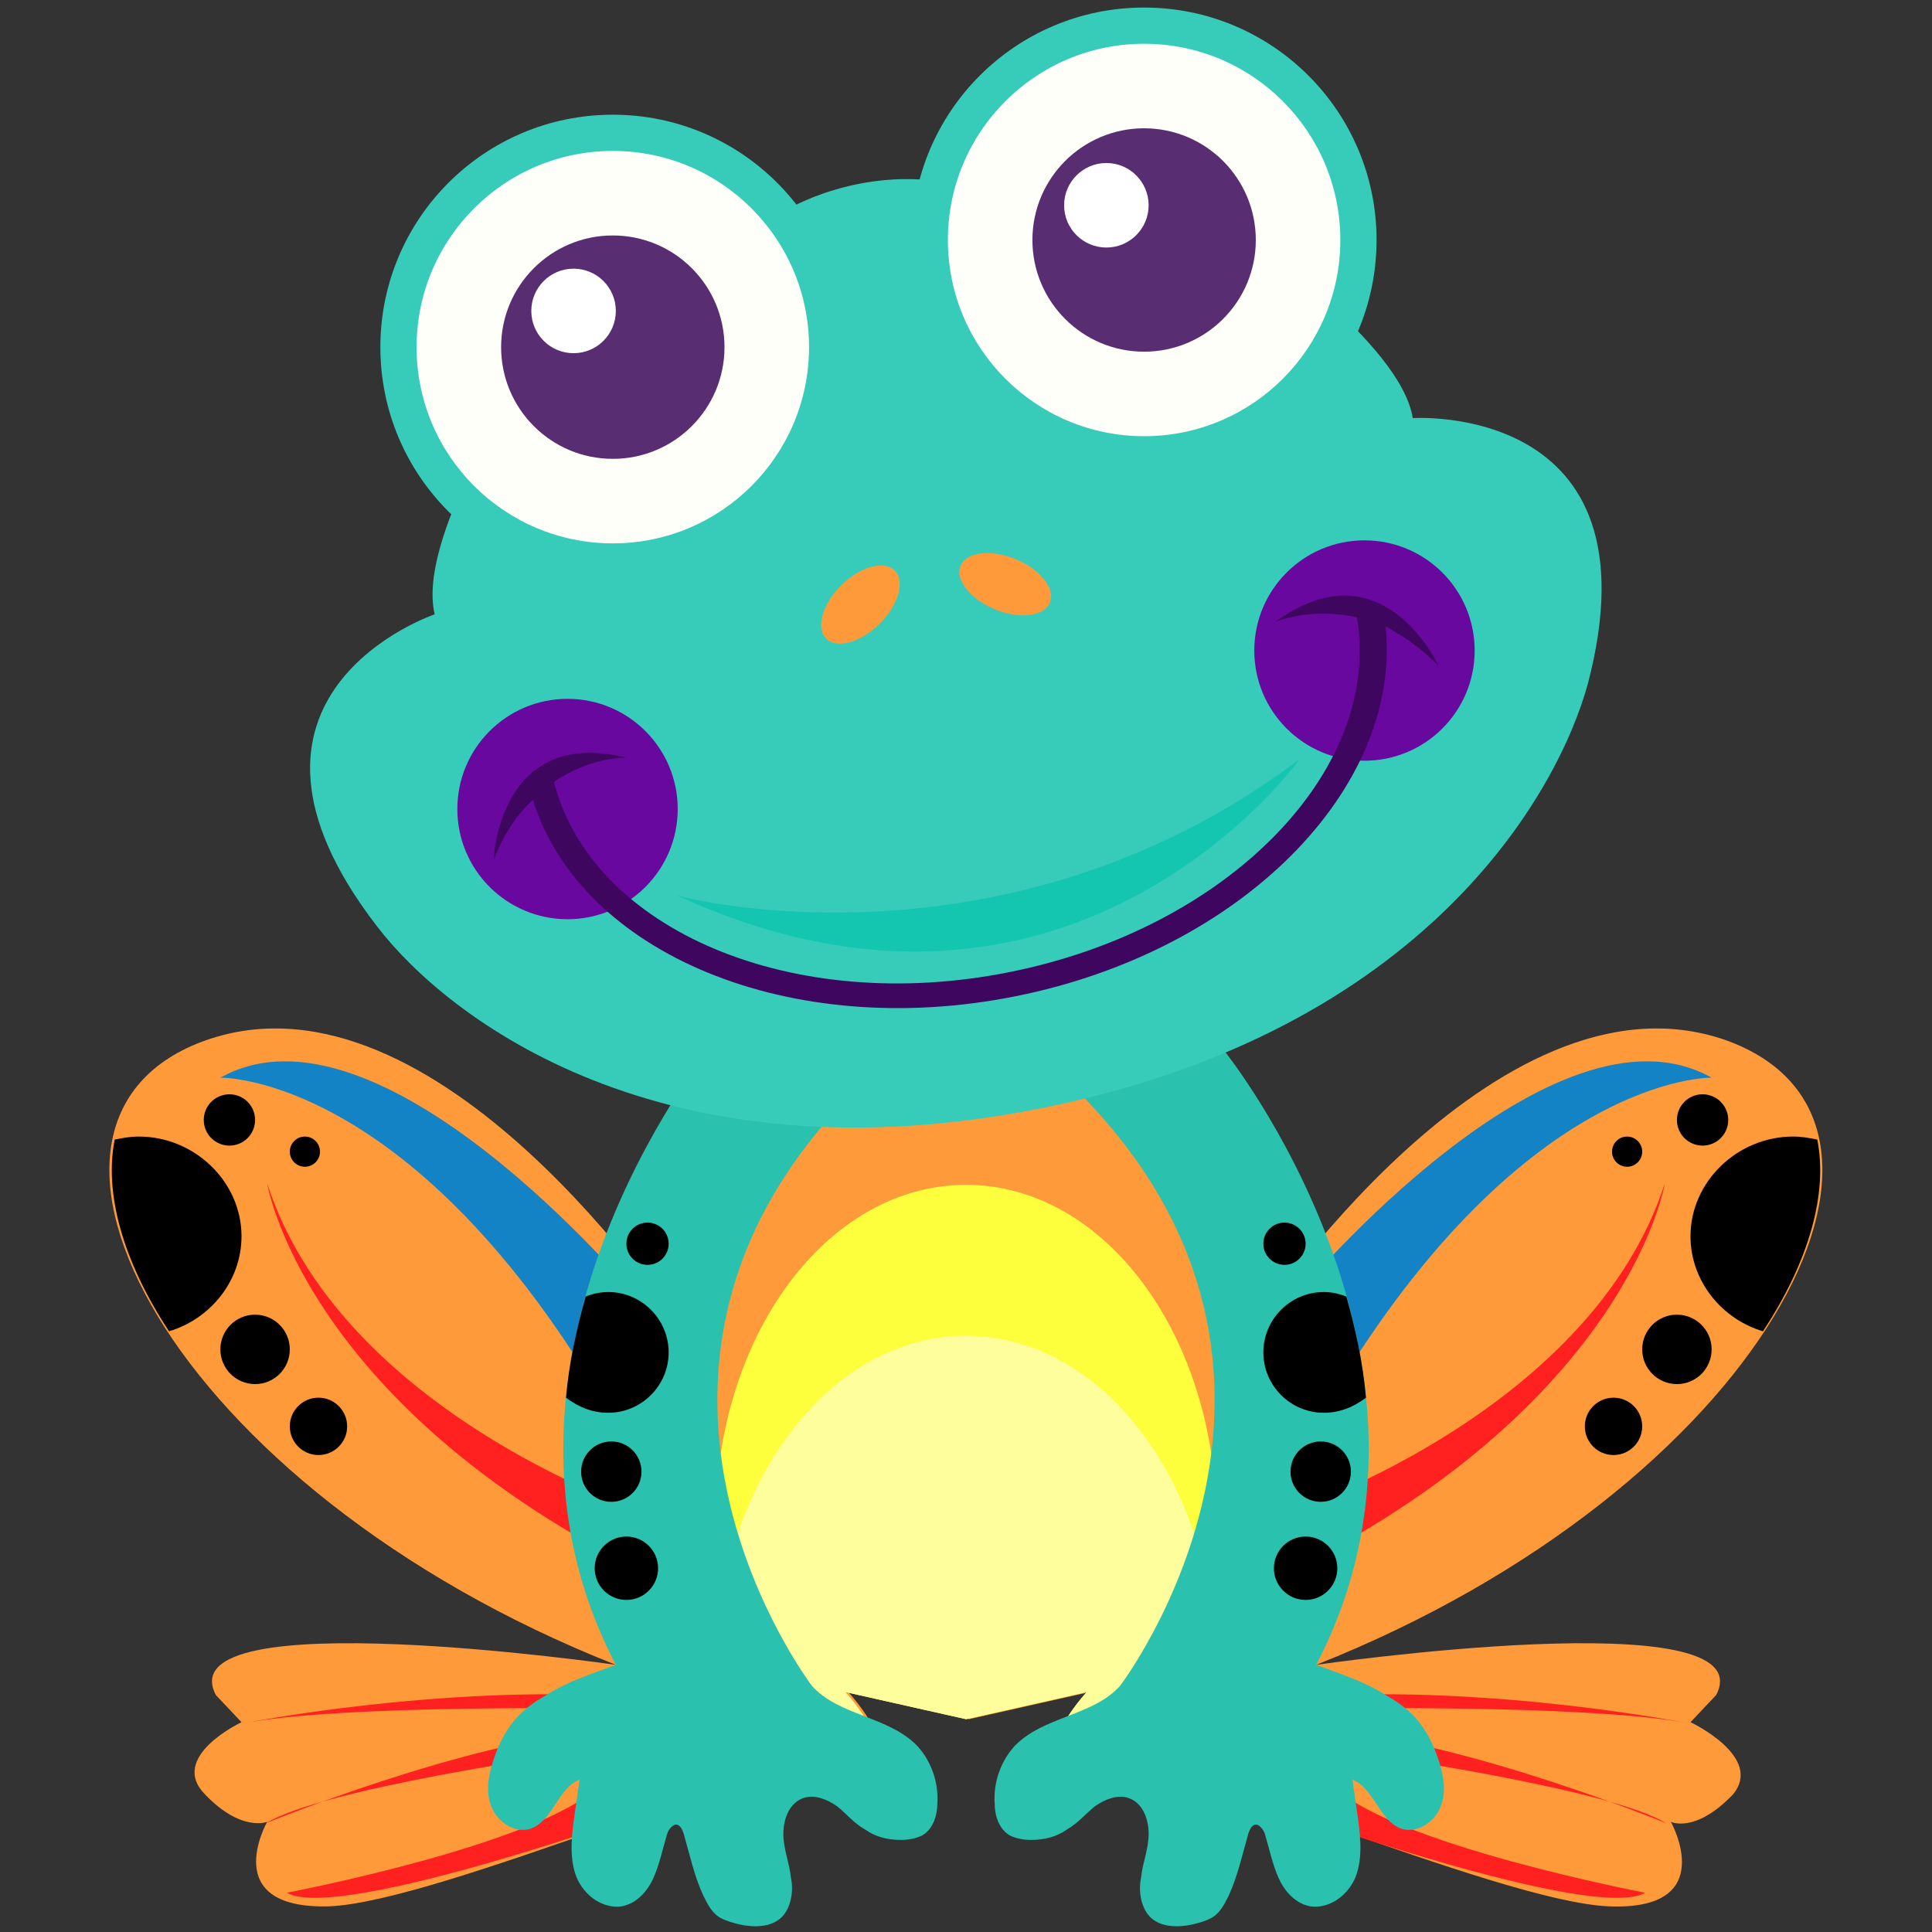 <svg xmlns="http://www.w3.org/2000/svg" viewBox="0 0 128 128" id="Frog"><rect x="0" y="0" width="128" height="128" fill="#333333" stroke="none"/><path fill="#ff9a3a" d="m112 114.1 1.7-1.8c3.3-6.3-26.5-2-26.5-2 29.5-11.7 42.3-36 27.1-41.4C99 63.6 83.2 87.7 83.2 87.7c0-9.4-5-16.2-5-16.2L64 69.7l-14.2 1.8s-5 6.9-5 16.2c0 0-15.8-24.1-31.1-18.8-15.2 5.3-2.5 29.7 27.1 41.4 0 0-29.8-4.3-26.5 2l1.7 1.8s-4.9 2.3-2.4 4.8c2.4 2.5 4.1 1.8 4.1 1.8s-3.3 5.8 4.1 5.6c7.4-.3 30-10.4 34.4-9.9 4.4.5 0-4.3 0-4.3l8 1.8 8-1.8s-4.4 4.8 0 4.3 27 9.6 34.4 9.9c7.4.3 4.1-5.6 4.1-5.6s1.6.8 4.1-1.8c2.1-2.5-2.8-4.8-2.8-4.8z" class="color2ba81a svgShape"></path><path fill="#ff2020" d="M90.4 116.2s16.3 2.3 20 4.6c0 0-13.1-5.4-22.5-6.2v-1.4s17.6-.3 24.1 1c0 0-12.9-2.6-25.6-1.8l-2 7.4s21.1 7.6 24.6 5.6c0 0-16.8-3.2-20.7-7.1l2.1-2.1z" class="color138706 svgShape"></path><path fill="#1483c5" d="M86.1 85.6s16.8-20.1 27.3-14.2c0 0-12.8-.3-25.8 22.2l-1.5-8z" class="color48d339 svgShape"></path><path fill="#ff2020" d="M86.1 99.9s19.4-6.6 24.2-21.5c0 0-2.3 14.2-24.2 25.4v-3.9zM37.6 116.2s-16.3 2.3-20 4.6c0 0 13.1-5.4 22.5-6.2v-1.4s-17.6-.3-24.1 1c0 0 12.9-2.6 25.6-1.8l2 7.4s-21.1 7.6-24.6 5.6c0 0 16.8-3.2 20.7-7.1l-2.1-2.1z" class="color138706 svgShape"></path><path fill="#1483c5" d="M41.9 85.6S25.1 65.5 14.6 71.4c0 0 12.8-.3 25.8 22.2l1.5-8z" class="color48d339 svgShape"></path><path fill="#ff2020" d="M41.9 99.9s-19.4-6.6-24.2-21.5c0 0 2.3 14.2 24.2 25.4v-3.9z" class="color138706 svgShape"></path><path fill="#fdff3d" d="M80.6 100.9c0-12.4-7.4-22.4-16.6-22.4-9.2 0-16.6 10-16.6 22.4 0 6.3 1.9 12 5 16.1 1.6-.4 2.9-.6 3.6-.6 4.4.5 0-4.3 0-4.3l8 1.8 8-1.8s-4.4 4.8 0 4.3c.7-.1 2 .1 3.6.6 3.1-4.1 5-9.8 5-16.1z" class="colore8fe77 svgShape"></path><path fill="#feff9c" d="M75.6 117c2.3-3 3.9-6.8 4.6-11.1-1.7-10-8.3-17.4-16.2-17.4-7.9 0-14.5 7.4-16.2 17.4.7 4.3 2.4 8.1 4.6 11.1 1.6-.4 2.9-.6 3.6-.6 4.4.5 0-4.3 0-4.3l8 1.8 8-1.8s-4.4 4.8 0 4.3c.7-.1 2 .1 3.6.6z" class="colorf3ff9c svgShape"></path><path fill="#2ac1ae" d="M46.9 69.6s-16.6 20.6-6.1 40.7c-1.6.6-3.2 1.1-4.6 2-.9.5-1.7 1.1-2.3 1.9-.6.8-1 1.7-1.3 2.7-.3 1-.4 2 0 2.9.4.9 1.4 1.6 2.4 1.4 1.6-.4 1.9-2.7 3.4-3.3l-.3 2.1c-.2 1.4-.4 2.8 0 4.1.4 1.3 1.7 2.4 3.1 2.2 1-.2 1.7-1 2.1-1.9.4-.9.6-1.9.9-2.9.1-.3.4-.7.7-.6.2.1.3.3.4.6.4 1.4.7 2.8 1.3 4.1.3.6.6 1.2 1.2 1.5.4.2.8.3 1.2.4.9.2 2 .2 2.7-.4.7-.6.9-1.8.7-2.7-.1-1-.5-1.9-.5-2.9s.4-2.1 1.4-2.4c.7-.2 1.5.1 2.2.6.6.5 1.1 1.1 1.8 1.5.7.5 1.5.7 2.4.7.5 0 1-.1 1.4-.3.7-.4 1-1.3 1-2.1.1-1.4-.4-2.8-1.3-3.8-1.9-2-5.2-2-7-4 0 0-15.6-20.4 2.4-39l-9.3-3.1zM81.1 69.6s16.6 20.6 6.1 40.7c1.6.6 3.2 1.1 4.6 2 .9.5 1.7 1.1 2.3 1.9.6.8 1 1.7 1.3 2.7.3 1 .4 2 0 2.9-.4.9-1.4 1.6-2.4 1.4-1.6-.4-1.9-2.7-3.4-3.3l.3 2.1c.2 1.4.4 2.8 0 4.1-.4 1.3-1.7 2.4-3.1 2.2-1-.2-1.7-1-2.1-1.9-.4-.9-.6-1.9-.9-2.9-.1-.3-.4-.7-.7-.6-.2.1-.3.3-.4.6-.4 1.4-.7 2.8-1.3 4.1-.3.6-.6 1.2-1.2 1.5-.4.2-.8.3-1.2.4-.9.2-2 .2-2.7-.4-.7-.6-.9-1.8-.7-2.7.1-1 .5-1.9.5-2.9s-.4-2.1-1.4-2.4c-.7-.2-1.5.1-2.2.6-.6.5-1.1 1.1-1.8 1.5-.7.5-1.5.7-2.4.7-.5 0-1-.1-1.4-.3-.7-.4-1-1.3-1-2.1-.1-1.4.4-2.8 1.3-3.8 1.9-2 5.2-2 7-4 0 0 15.6-20.4-2.4-39l9.3-3.1z" class="color36c12a svgShape"></path><path fill="#36ccb9" d="M93.6 27.7c-.8-5-11-11.9-11-11.9L71.7 18c-2.5-4.5-8.5-7.1-14.9-5.8-6.4 1.3-11 5.9-11.5 11.1l-10.9 2.2s-6.8 10.2-5.6 15.2c0 0-15.7 5.3-3.8 20.7 4.6 6 18.8 17.1 44.1 12 25.3-5.1 34.1-20.8 36.1-28.1 4.9-18.7-11.6-17.6-11.6-17.6z" class="color44cc36 svgShape"></path><circle cx="90.4" cy="43.1" r="7.3" fill="#68089e" class="color159e08 svgShape"></circle><circle cx="37.6" cy="53.6" r="7.3" fill="#68089e" class="color159e08 svgShape"></circle><circle cx="40.6" cy="23" r="15.4" fill="#36ccb9" class="color44cc36 svgShape"></circle><circle cx="40.6" cy="23" r="13" fill="#fffffa" class="colorfbfaff svgShape"></circle><circle cx="40.6" cy="23" r="7.4" fill="#592d72" class="color07040f svgShape"></circle><circle cx="38" cy="20.6" r="2.8" fill="#ffffff" class="colorffffff svgShape"></circle><circle cx="75.8" cy="15.9" r="15.4" fill="#36ccb9" class="color44cc36 svgShape"></circle><circle cx="75.8" cy="15.9" r="13" fill="#fffffa" class="colorfbfaff svgShape"></circle><circle cx="75.8" cy="15.9" r="7.4" fill="#592d72" class="color07040f svgShape"></circle><circle cx="73.3" cy="13.6" r="2.8" fill="#ffffff" class="colorffffff svgShape"></circle><path fill="#3f0660" d="M95.3 44.1s-3.7-8.1-10.8-2.9c0 0 2.3-1 5.4-.3 1.7 10.1-8.5 20.6-23 23.5-14.4 2.9-27.7-2.8-30.2-12.6 2.5-1.7 4.8-1.6 4.8-1.6-8.5-2.1-8.8 6.8-8.8 6.8.7-1.8 1.6-3.1 2.6-4 3.2 10.2 17.1 16 32 13 15-3 25.6-13.8 24.5-24.5 1.1.6 2.3 1.4 3.5 2.6z" class="color116006 svgShape"></path><path fill="#14c5af" d="M86.1 50.3s-15.1 21.1-41.3 9c0 .1 21.7 5.8 41.3-9z" class="color57e048 svgShape"></path><ellipse cx="66.6" cy="38.7" fill="#ff9a3a" rx="3.2" ry="1.8" transform="rotate(22.392 66.588 38.701)" class="color2ba81a svgShape"></ellipse><ellipse cx="56.9" cy="40" fill="#ff9a3a" rx="3.2" ry="1.8" transform="rotate(135.292 56.943 40.047)" class="color2ba81a svgShape"></ellipse><g fill="#61138e" class="color258e13 svgShape"><path d="M16 81.9c0-3.6-3.1-6.6-6.8-6.6-.6 0-1.1.1-1.6.2-.7 3.5.5 8 3.6 12.7 2.7-.8 4.8-3.3 4.8-6.3z" fill="#000000" class="color000000 svgShape"></path><circle cx="16.9" cy="89.4" r="2.3" fill="#000000" class="color000000 svgShape"></circle><circle cx="21.1" cy="94.5" r="1.9" fill="#000000" class="color000000 svgShape"></circle><circle cx="15.2" cy="74.2" r="1.7" fill="#000000" class="color000000 svgShape"></circle><circle cx="20.2" cy="76.3" r="1" fill="#000000" class="color000000 svgShape"></circle></g><g fill="#61138e" class="color258e13 svgShape"><path d="M112 81.9c0-3.6 3.1-6.6 6.8-6.6.6 0 1.1.1 1.6.2.7 3.5-.5 8-3.6 12.7-2.7-.8-4.8-3.3-4.8-6.3z" fill="#000000" class="color000000 svgShape"></path><circle cx="111.1" cy="89.4" r="2.3" fill="#000000" class="color000000 svgShape"></circle><circle cx="106.9" cy="94.5" r="1.9" fill="#000000" class="color000000 svgShape"></circle><circle cx="112.8" cy="74.2" r="1.7" fill="#000000" class="color000000 svgShape"></circle><circle cx="107.8" cy="76.3" r="1" fill="#000000" class="color000000 svgShape"></circle></g><g fill="#1eaf9d" class="color2daf1e svgShape"><path d="M40.3 93.6c2.2 0 4-1.8 4-4s-1.8-4-4-4c-.5 0-1 .1-1.5.3-.6 2.1-1.1 4.4-1.3 6.7.8.6 1.7 1 2.8 1z" fill="#000000" class="color000000 svgShape"></path><circle cx="40.5" cy="97.5" r="2" fill="#000000" class="color000000 svgShape"></circle><circle cx="41.5" cy="103.9" r="2.1" fill="#000000" class="color000000 svgShape"></circle><circle cx="42.9" cy="82.4" r="1.4" fill="#000000" class="color000000 svgShape"></circle></g><g fill="#1eaf9d" class="color2daf1e svgShape"><path d="M87.7 93.6c-2.2 0-4-1.8-4-4s1.8-4 4-4c.5 0 1 .1 1.5.3.6 2.1 1.1 4.4 1.3 6.7-.8.6-1.7 1-2.8 1z" fill="#000000" class="color000000 svgShape"></path><circle cx="87.5" cy="97.5" r="2" fill="#000000" class="color000000 svgShape"></circle><circle cx="86.5" cy="103.9" r="2.1" fill="#000000" class="color000000 svgShape"></circle><circle cx="85.1" cy="82.4" r="1.4" fill="#000000" class="color000000 svgShape"></circle></g></svg>